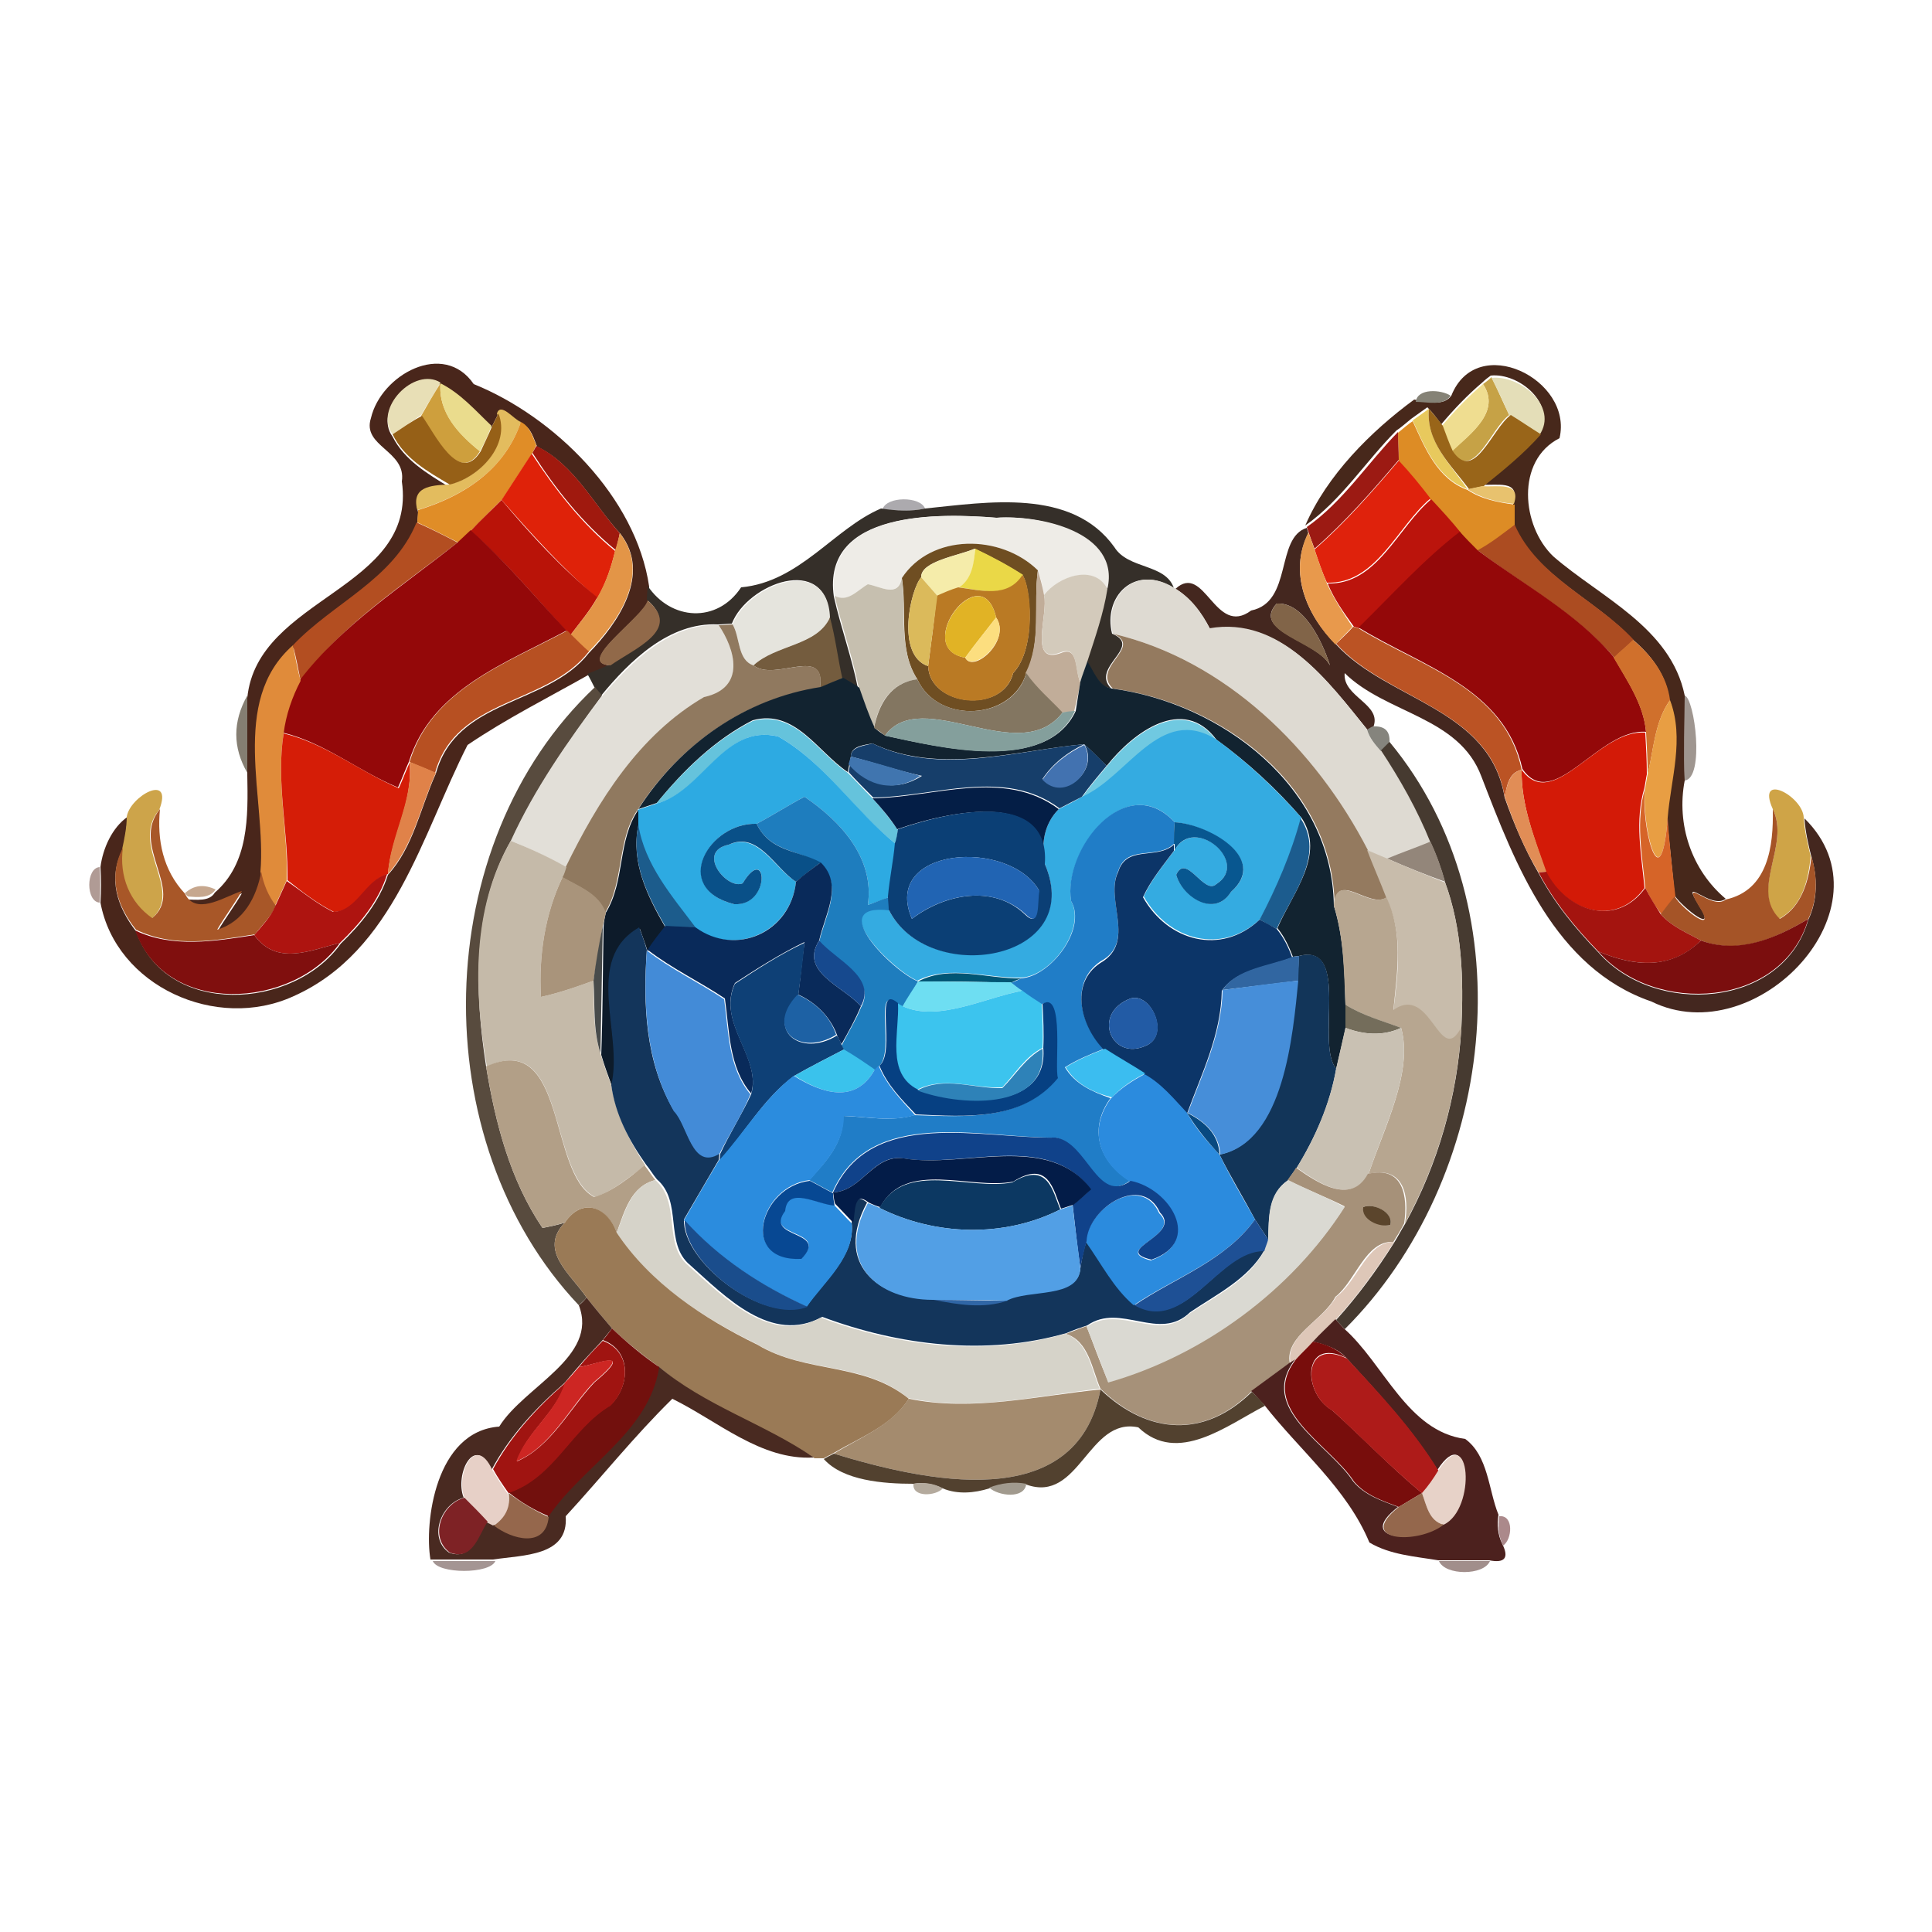 <?xml version="1.0" encoding="utf-8"?>
<!-- Generator: Adobe Illustrator 26.0.3, SVG Export Plug-In . SVG Version: 6.00 Build 0)  -->
<svg version="1.1" id="Layer_1" xmlns="http://www.w3.org/2000/svg" xmlns:xlink="http://www.w3.org/1999/xlink" x="0px" y="0px"
	 viewBox="0 0 250 250" style="enable-background:new 0 0 250 250;" xml:space="preserve">
<style type="text/css">
	.st0{fill:#49261B;}
	.st1{fill:#47281B;}
	.st2{fill:#E8DFB6;}
	.st3{fill:#C6A246;}
	.st4{fill:#E4DEB8;}
	.st5{fill:#CE9F3D;}
	.st6{fill:#EADC8D;}
	.st7{fill:#EFDD90;}
	.st8{fill:#858276;}
	.st9{fill:#E3BC5E;}
	.st10{fill:#E8C95D;}
	.st11{fill:#996519;}
	.st12{fill:#966017;}
	.st13{fill:#E08D27;}
	.st14{fill:#DD8C25;}
	.st15{fill:#9C1A13;}
	.st16{fill:#A0190E;}
	.st17{fill:#DF2209;}
	.st18{fill:#DF220C;}
	.st19{fill:#E8C26E;}
	.st20{fill:#B91308;}
	.st21{fill:#ACAAAE;}
	.st22{fill:#352F29;}
	.st23{fill:#BB140C;}
	.st24{fill:#EEECE7;}
	.st25{fill:#B34E21;}
	.st26{fill:#44271F;}
	.st27{fill:#AC4C21;}
	.st28{fill:#940809;}
	.st29{fill:#E39547;}
	.st30{fill:#E8994C;}
	.st31{fill:#6F4E22;}
	.st32{fill:#F5ECAA;}
	.st33{fill:#EAD847;}
	.st34{fill:#BA7A24;}
	.st35{fill:#C1AD99;}
	.st36{fill:#D3CABB;}
	.st37{fill:#E5E4DD;}
	.st38{fill:#C6BFAF;}
	.st39{fill:#DBBA5B;}
	.st40{fill:#DEDAD2;}
	.st41{fill:#E1B325;}
	.st42{fill:#916949;}
	.st43{fill:#816448;}
	.st44{fill:#745C3E;}
	.st45{fill:#FCDE7F;}
	.st46{fill:#E2DFD8;}
	.st47{fill:#90795F;}
	.st48{fill:#BB5324;}
	.st49{fill:#B75022;}
	.st50{fill:#947A5F;}
	.st51{fill:#D0702C;}
	.st52{fill:#E08B3A;}
	.st53{fill:#122330;}
	.st54{fill:#837661;}
	.st55{fill:#584B3E;}
	.st56{fill:#857E72;}
	.st57{fill:#9F9690;}
	.st58{fill:#E89E43;}
	.st59{fill:#849F9C;}
	.st60{fill:#65C3DC;}
	.st61{fill:#70C9E1;}
	.st62{fill:#34ABE1;}
	.st63{fill:#85847D;}
	.st64{fill:#D51D07;}
	.st65{fill:#2DAAE2;}
	.st66{fill:#D31A07;}
	.st67{fill:#163E6A;}
	.st68{fill:#463A30;}
	.st69{fill:#4272B0;}
	.st70{fill:#4075AF;}
	.st71{fill:#E08249;}
	.st72{fill:#E18D56;}
	.st73{fill:#CDA44A;}
	.st74{fill:#041E46;}
	.st75{fill:#D66428;}
	.st76{fill:#CFA447;}
	.st77{fill:#1E7DBE;}
	.st78{fill:#207DC7;}
	.st79{fill:#A85728;}
	.st80{fill:#0D1B2A;}
	.st81{fill:#0B3F75;}
	.st82{fill:#A55427;}
	.st83{fill:#1C5C8E;}
	.st84{fill:#1C5C8C;}
	.st85{fill:#095088;}
	.st86{fill:#085790;}
	.st87{fill:#C5BAA9;}
	.st88{fill:#0C3568;}
	.st89{fill:#93867A;}
	.st90{fill:#C8BCAB;}
	.st91{fill:#2164B3;}
	.st92{fill:#B09B95;}
	.st93{fill:#092A5A;}
	.st94{fill:#AE1410;}
	.st95{fill:#A4140F;}
	.st96{fill:#A9947B;}
	.st97{fill:#C6A78E;}
	.st98{fill:#B7A690;}
	.st99{fill:#7B0E0E;}
	.st100{fill:#800F0E;}
	.st101{fill:#484B4B;}
	.st102{fill:#13355B;}
	.st103{fill:#0E4076;}
	.st104{fill:#16498E;}
	.st105{fill:#438BD7;}
	.st106{fill:#123559;}
	.st107{fill:#3166A1;}
	.st108{fill:#015675;}
	.st109{fill:#6EDEF2;}
	.st110{fill:#468ED9;}
	.st111{fill:#3CC4EE;}
	.st112{fill:#1D61A4;}
	.st113{fill:#064082;}
	.st114{fill:#225BA5;}
	.st115{fill:#746D5B;}
	.st116{fill:#C9C1B3;}
	.st117{fill:#3AC2EC;}
	.st118{fill:#2E82B8;}
	.st119{fill:#3BBDF0;}
	.st120{fill:#B29F87;}
	.st121{fill:#2B8CDE;}
	.st122{fill:#2B8BDE;}
	.st123{fill:#084980;}
	.st124{fill:#10428A;}
	.st125{fill:#031C48;}
	.st126{fill:#A69179;}
	.st127{fill:#D6D3C9;}
	.st128{fill:#074893;}
	.st129{fill:#0C3862;}
	.st130{fill:#DAD9D2;}
	.st131{fill:#9A7A56;}
	.st132{fill:#529FE5;}
	.st133{fill:#5B452C;}
	.st134{fill:#1A4D8C;}
	.st135{fill:#1E5095;}
	.st136{fill:#DEC7B8;}
	.st137{fill:#492A21;}
	.st138{fill:#3066A6;}
	.st139{fill:#4C211E;}
	.st140{fill:#72100D;}
	.st141{fill:#A01411;}
	.st142{fill:#780D0C;}
	.st143{fill:#AE1B19;}
	.st144{fill:#CD2623;}
	.st145{fill:#A48B6E;}
	.st146{fill:#52412F;}
	.st147{fill:#E7D0C7;}
	.st148{fill:#E7D2C8;}
	.st149{fill:#B4AA9D;}
	.st150{fill:#A19A8E;}
	.st151{fill:#95674C;}
	.st152{fill:#94674C;}
	.st153{fill:#7E2225;}
	.st154{fill:#AB898B;}
	.st155{fill:#A49593;}
	.st156{fill:#A18E8B;}
</style>
<g id="_x23_49261bff">
	<path class="st0" d="M48,54.1c1.3-5.6,9.4-10.1,13.3-4.4c10.4,4.2,21,14.6,22.7,26.2c0,0.5-0.1,1.4-0.1,1.8
		c-0.6,2.2-9.7,8.2-4.8,8.4c-1,0.4-1.9,0.8-2.9,1.2c-5.3,3-10.7,5.7-15.7,9.1c-5.9,11.6-9.5,26.7-22.5,32.5c-10,4.6-23-1.3-25-12.1
		c0.1-1.5,0.1-3.1,0-4.6c0.3-2.4,1.5-5.1,3.5-6.5c-0.1,1.4-0.3,2.8-0.6,4.2c-2,3.8-0.7,7.5,1.7,10.6c3.9,11.2,20.4,10.2,26.5,1.6
		c2.6-2.5,5-5.4,6.1-8.9c3.3-3.6,4.2-8.7,6.2-13.1c2.7-9.8,14.4-8.7,19.8-15.6c3.8-3.9,8.1-10.2,4.1-15.4c-3.5-3.8-6-9-10.8-11.3
		c-0.5-1.2-0.8-2.5-2-3c-0.8-0.3-2.6-2.5-3.1-1.1c-0.2,0.4-0.6,1.2-0.8,1.6c-2-2-4-4.2-6.6-5.5c-3.4-2.1-8.7,3.3-6.2,6.7
		c1.5,3,4.5,4.8,7.3,6.5c-2.3,0.2-4.8,0.3-4,3.3c0,0.4-0.1,1.2-0.1,1.6c-3,7.3-10.8,10.4-16,15.9c-8.3,7.3-3.4,19.9-4.2,29.3
		c-0.5,3.3-2.3,6.5-5.7,7.5c1-1.7,2.2-3.3,3.2-5c-2,0.6-5.5,3-7.1,0.8c1.2,0,2.9,0.3,3.6-0.9c4.4-3.8,4.3-9.8,4.2-15.2
		c0-3.3,0-6.7,0-10c1.3-13.1,22-14,20-28C52.6,58.3,46.8,57.8,48,54.1z"/>
</g>
<g id="_x23_47281bff">
	<path class="st1" d="M187.8,51.2c3.3-8.3,15.8-2.1,14,5.5c-5.7,2.9-4.9,11.4-0.8,15.3c6.1,5.3,15.2,9.2,17,18c0,3.7-0.1,7.4,0,11
		c-1.1,5.7,0.9,11.6,5.3,15.3c-1.9,1.5-6-3.3-3.5,0.8c2.6,4-2,0.4-3.1-1.2c-0.3-3.4-0.7-6.8-1-10.2c0.4-5.1,2.2-10.3,0.3-15.2
		c-0.4-3.2-2.4-5.8-4.8-7.8c-4.8-5.2-12.4-8.1-15.4-14.9c0-0.7,0-2.1,0-2.8c1-3-2.3-2.1-4.1-2.3c2.6-2.1,5.2-4.2,7.4-6.7
		c2.4-3.6-2.5-7.8-6.2-7.4c-0.3,0.2-0.8,0.6-1.1,0.9c-1.9,1.6-3.7,3.5-5.3,5.4c-0.6-0.8-1.1-1.5-1.8-2.2c-0.7,0.5-1.4,1-2.1,1.5
		c-0.5,0.4-1.4,1.2-1.9,1.5c-4,4-7.1,9-11.8,12.3c2.8-6.5,8.5-12.2,14.1-16.3C184.7,52,186.8,52.6,187.8,51.2z"/>
</g>
<g id="_x23_e8dfb6ff">
	<path class="st2" d="M50.8,56.2c-2.5-3.3,2.8-8.8,6.2-6.7c-0.8,1.4-1.7,2.8-2.5,4.2C53.2,54.6,52,55.4,50.8,56.2z"/>
</g>
<g id="_x23_c6a246ff">
	<path class="st3" d="M191.9,49.7c0.3-0.2,0.8-0.6,1.1-0.9c0.8,1.6,1.5,3.3,2.3,4.9c-2.4,1.7-4.6,8.8-7.5,4.7
		C190.2,56.2,194.3,53.3,191.9,49.7z"/>
</g>
<g id="_x23_e4deb8ff">
	<path class="st4" d="M193,48.9c3.7-0.4,8.7,3.7,6.2,7.4c-1.3-0.8-2.6-1.7-3.9-2.5C194.6,52.1,193.8,50.5,193,48.9z"/>
</g>
<g id="_x23_ce9f3dff">
	<path class="st5" d="M54.5,53.8c0.8-1.4,1.6-2.8,2.5-4.2c-0.3,3.8,2.4,6.6,5.1,8.8C59.3,62.9,56.1,56,54.5,53.8z"/>
</g>
<g id="_x23_eadc8dff">
	<path class="st6" d="M57,49.6c2.6,1.3,4.5,3.5,6.6,5.5c-0.4,1.1-0.9,2.2-1.5,3.3C59.3,56.2,56.7,53.4,57,49.6z"/>
</g>
<g id="_x23_efdd90ff">
	<path class="st7" d="M186.6,55.1c1.6-1.9,3.4-3.8,5.3-5.4c2.4,3.6-1.7,6.5-4,8.7C187.4,57.3,187,56.2,186.6,55.1z"/>
</g>
<g id="_x23_858276ff">
	<path class="st8" d="M183.2,52c0.2-1.8,3.3-1.6,4.5-0.8C186.8,52.6,184.7,52,183.2,52z"/>
</g>
<g id="_x23_e3bc5eff">
	<path class="st9" d="M64.3,53.5c0.5-1.5,2.2,0.8,3.1,1.1C65.3,60.8,60,64.2,54,66c-0.8-3,1.7-3.2,4-3.3
		C61.9,61.9,66,57.7,64.3,53.5z"/>
</g>
<g id="_x23_e8c95dff">
	<path class="st10" d="M182.8,54.4c0.7-0.5,1.4-1,2.1-1.5c-0.4,4.2,2.8,7.2,5,10.4C186,61.9,184.4,57.9,182.8,54.4z"/>
</g>
<g id="_x23_996519ff">
	<path class="st11" d="M184.9,52.9c0.6,0.7,1.2,1.4,1.8,2.2c0.4,1.1,0.8,2.2,1.3,3.3c2.8,4.1,5.1-3,7.5-4.7c1.3,0.8,2.6,1.7,3.9,2.5
		c-2.2,2.5-4.8,4.6-7.4,6.7c-0.5,0.1-1.5,0.3-1.9,0.4C187.7,60.1,184.5,57.2,184.9,52.9z"/>
</g>
<g id="_x23_966017ff">
	<path class="st12" d="M50.8,56.2c1.2-0.8,2.5-1.7,3.8-2.4c1.6,2.2,4.8,9.1,7.6,4.6c0.5-1.1,1-2.1,1.5-3.3c0.2-0.4,0.6-1.2,0.8-1.6
		c1.6,4.1-2.5,8.3-6.3,9.2C55.3,61,52.3,59.3,50.8,56.2z"/>
</g>
<g id="_x23_e08d27ff">
	<path class="st13" d="M67.4,54.6c1.2,0.6,1.5,1.9,2,3l-0.5,1c-1.3,2-2.6,4-3.9,6c-1.4,1.3-2.7,2.7-4,4c-0.4,0.4-1.3,1.2-1.7,1.6
		c-1.8-0.9-3.5-1.8-5.3-2.6c0-0.4,0.1-1.2,0.1-1.6C60,64.2,65.3,60.8,67.4,54.6z"/>
</g>
<g id="_x23_dd8c25ff">
	<path class="st14" d="M180.9,56c0.5-0.4,1.4-1.2,1.9-1.5c1.6,3.5,3.2,7.5,7.1,8.9c1.8,1.2,3.9,1.6,6.1,1.9c0,0.7,0,2.1,0,2.8
		c-1.5,1.2-3.1,2.4-4.8,3.3c-0.8-0.8-1.5-1.6-2.3-2.4c-1.2-1.5-2.5-2.9-3.8-4.3c-1.3-1.7-2.6-3.4-4.1-4.9
		C181,58.4,180.9,57.2,180.9,56z"/>
</g>
<g id="_x23_9c1a13ff">
	<path class="st15" d="M169.1,68.2c4.7-3.3,7.8-8.2,11.8-12.3c0,1.2,0.1,2.4,0.1,3.6c-3.4,4-6.9,8-10.9,11.5
		c-0.2-0.5-0.6-1.6-0.8-2.2L169.1,68.2z"/>
</g>
<g id="_x23_a0190eff">
	<path class="st16" d="M69.4,57.7c4.8,2.3,7.4,7.5,10.8,11.3c-0.1,0.6-0.4,1.7-0.5,2.2c-4.3-3.5-7.8-7.9-10.8-12.6L69.4,57.7z"/>
</g>
<g id="_x23_df2209ff">
	<path class="st17" d="M64.9,64.7c1.3-2,2.6-4,3.9-6c3,4.6,6.5,9.1,10.8,12.6c-0.5,2.1-1.2,4.2-2.3,6.1
		C72.7,73.5,68.8,69.1,64.9,64.7z"/>
</g>
<g id="_x23_df220cff">
	<path class="st18" d="M170.1,71.1c4-3.5,7.5-7.5,10.9-11.5c1.5,1.6,2.8,3.2,4.1,4.9c-4.3,3.6-7,11.1-13.4,10.9
		C171.1,74.1,170.6,72.6,170.1,71.1z"/>
</g>
<g id="_x23_e8c26eff">
	<path class="st19" d="M189.9,63.3c0.5-0.1,1.5-0.3,1.9-0.4c1.8,0.2,5.1-0.7,4.1,2.3C193.8,65,191.7,64.5,189.9,63.3z"/>
</g>
<g id="_x23_b91308ff">
	<path class="st20" d="M60.9,68.7c1.3-1.4,2.7-2.7,4-4c3.8,4.5,7.8,8.9,12.4,12.6c-1,1.8-2.3,3.3-3.5,4.9l-0.5-0.5
		C69.3,77.3,65.4,72.6,60.9,68.7z"/>
</g>
<g id="_x23_acaaaeff">
	<path class="st21" d="M114.2,65.9c0.5-1.7,4.9-1.7,5.5-0.1C117.9,66.2,116,66.1,114.2,65.9z"/>
</g>
<g id="_x23_352f29ff">
	<path class="st22" d="M119.7,65.8c8-0.8,19-2.7,24.5,5c1.8,2.9,6.6,2.1,7.7,5.3c-5.1-3.2-9.2,1.1-8,5.9c4.1,1.7-2.9,4.3-0.1,7.1
		c-1.8-0.3-2.3-2.2-3.2-3.5c1-3.1,2.1-6.2,2.6-9.4c1.7-7.3-8.9-9.6-14.3-9.2c-7.3-0.6-22.6-1-21,10.2c0.9,4,2.3,7.8,3.1,11.8
		c-0.5-0.3-1.6-0.9-2.1-1.3c-0.6-2.6-0.9-5.3-1.6-7.9c-0.3-8.2-10.6-4.3-12.6,0.9c-0.4,0-1.4,0.1-1.8,0.1
		c-6.3-0.3-11.4,4.7-15.1,9.2c-0.2-0.3-0.7-0.8-0.9-1.1c-0.2-0.4-0.6-1.2-0.9-1.7c1-0.4,2-0.8,2.9-1.2c3.1-2.2,9.3-4.6,4.8-8.4
		c0-0.5,0.1-1.4,0.1-1.8c3,4.5,9,4.9,12.1,0.2c7.6-0.7,12-7.6,18.1-10.2C116,66.1,117.9,66.2,119.7,65.8z"/>
</g>
<g id="_x23_bb140cff">
	<path class="st23" d="M171.8,75.5c6.4,0.2,9.1-7.3,13.4-10.9c1.3,1.4,2.6,2.8,3.8,4.3c-4.8,3.7-8.8,8.2-13.1,12.4l-0.7-0.2
		C173.9,79.3,172.6,77.5,171.8,75.5z"/>
</g>
<g id="_x23_eeece7ff">
	<path class="st24" d="M108,77.2C106.4,66,121.7,66.4,129,67c5.5-0.4,16,1.8,14.3,9.2c-1.8-3.3-6.4-1.5-8.2,0.8
		c-0.2-1.1-0.4-2.2-0.8-3.2c-4.8-4.7-13.8-4.8-17.6,1c-0.6,2.6-2.7,1.1-4.4,0.8C110.9,76.4,109.7,78,108,77.2z"/>
</g>
<g id="_x23_b34e21ff">
	<path class="st25" d="M37.9,83.5c5.2-5.5,13-8.5,16-15.9c1.8,0.8,3.6,1.7,5.3,2.6c-7.1,5.6-14.9,10.5-20.3,17.9
		C38.6,86.6,38.3,85,37.9,83.5z"/>
</g>
<g id="_x23_44271fff">
	<path class="st26" d="M161.9,79c5.4-1.1,3.1-9.4,7.2-10.7l0.2,0.7c-2.6,5.1-0.2,10.7,3.6,14.4c6.7,7.3,19.9,8.2,21.8,19.8
		c1.2,3.4,2.6,6.7,4.4,9.8c2,3.8,4.7,7.1,7.7,10.2c7.3,8.4,23.9,7.3,27.2-4.2c1.2-2.5,1.2-5.5,0.4-8.1c-0.4-1.6-0.8-3.3-0.9-5
		c11.7,11.5-6.2,30.4-19.8,23.7c-12.5-4.3-17.6-17.7-22-29.1c-2.9-7.8-12.3-8.1-17.7-13.4c-0.3,3.1,4.9,4,3.7,7l-0.7,0.4
		c-5.1-6.3-11.1-14.6-20.4-13.1c-1.1-2.1-2.5-4-4.5-5.2C155.9,72.7,157.2,82.5,161.9,79 M165.2,78.1c-3.3,3.6,5.2,4.8,6.9,8
		C171.1,83,168.7,77.9,165.2,78.1z"/>
</g>
<g id="_x23_ac4c21ff">
	<path class="st27" d="M191.2,71.2c1.7-0.9,3.2-2.1,4.8-3.3c3,6.8,10.6,9.7,15.4,14.9c-0.8,0.8-1.7,1.5-2.5,2.3
		C203.9,79.3,197.1,75.7,191.2,71.2z"/>
</g>
<g id="_x23_940809ff">
	<path class="st28" d="M59.2,70.2c0.4-0.4,1.3-1.2,1.7-1.6c4.5,4,8.3,8.6,12.4,13c-7.8,4.2-17.5,7.6-20.4,17
		c-0.5,1.1-0.9,2.2-1.4,3.3c-5.1-2.1-9.5-5.8-14.9-7.1c0.3-2.4,1.2-4.6,2.2-6.8C44.4,80.7,52.2,75.8,59.2,70.2z"/>
	<path class="st28" d="M175.8,81.2c4.3-4.2,8.3-8.7,13.1-12.4c0.7,0.8,1.5,1.6,2.3,2.4c6,4.5,12.8,8.1,17.6,13.8
		c1.7,3,3.9,6.1,4.2,9.7c-6.1-0.5-12,10.6-16,4.8C194.7,89,183.9,86.2,175.8,81.2z"/>
</g>
<g id="_x23_e39547ff">
	<path class="st29" d="M80.2,69c4.1,5.2-0.2,11.5-4.1,15.4c-0.8-0.7-1.6-1.5-2.3-2.2c1.2-1.6,2.6-3.2,3.5-4.9
		c1.1-1.9,1.8-3.9,2.3-6.1C79.8,70.6,80.1,69.5,80.2,69z"/>
</g>
<g id="_x23_e8994cff">
	<path class="st30" d="M169.3,68.9c0.2,0.5,0.6,1.6,0.8,2.2c0.5,1.5,1,2.9,1.6,4.4c0.9,2,2.1,3.8,3.3,5.6c-0.7,0.8-1.5,1.5-2.2,2.3
		C169.1,79.6,166.7,74.1,169.3,68.9z"/>
</g>
<g id="_x23_6f4e22ff">
	<path class="st31" d="M116.7,74.8c3.8-5.8,12.8-5.7,17.6-1c-0.6,4.4,0.5,9.2-1.5,13.3c-1.8,6.1-11.4,6.7-14.1,0.8
		C116.2,84.1,117.4,79.1,116.7,74.8 M119.2,74.7c-1.4,1.6-3.3,10.1,0.9,11.5c0.2,5.2,9.7,6.2,11,0.9c3.1-3.3,2.2-11.4,1.2-12.7
		c-2-1.3-4.1-2.4-6.2-3.4C124.1,71.9,119.1,72.6,119.2,74.7z"/>
</g>
<g id="_x23_f5ecaaff">
	<path class="st32" d="M119.2,74.7c0-2.1,4.9-2.8,7-3.7c-0.2,1.9-0.3,3.9-2.1,5c-0.9,0.4-1.9,0.8-2.8,1.1
		C120.6,76.3,119.9,75.5,119.2,74.7z"/>
</g>
<g id="_x23_ead847ff">
	<path class="st33" d="M126.2,71c2.1,1,4.2,2.1,6.2,3.4c-1.9,3.1-5.3,2-8.3,1.6C125.8,74.9,126,72.9,126.2,71z"/>
</g>
<g id="_x23_ba7a24ff">
	<path class="st34" d="M132.3,74.4c1.1,1.3,1.9,9.4-1.2,12.7c-1.4,5.4-10.8,4.3-11-0.9c0.4-3,0.8-6,1.1-9.1c0.9-0.4,1.8-0.8,2.8-1.1
		C127,76.4,130.4,77.4,132.3,74.4 M124.9,85.1c1,2.1,6-2.2,4-5.2C127,71.8,117.9,83.9,124.9,85.1z"/>
</g>
<g id="_x23_c1ad99ff">
	<path class="st35" d="M134.3,73.8c0.3,1,0.6,2.1,0.8,3.2c0.6,2.5-2.1,9.1,2.2,7.5c2.3-1,1.8,2.4,2.5,3.8c-0.2,1.2-0.5,2.5-0.8,3.7
		c-0.4,0.1-1.2,0.2-1.6,0.2c-1.6-1.6-3.4-3.2-4.7-5.1C134.8,83,133.7,78.2,134.3,73.8z"/>
</g>
<g id="_x23_d3cabbff">
	<path class="st36" d="M135.1,77c1.8-2.4,6.5-4.1,8.2-0.8c-0.5,3.2-1.6,6.3-2.6,9.4c-0.2,0.7-0.7,2-0.9,2.6
		c-0.8-1.3-0.2-4.7-2.5-3.8C133,86.1,135.7,79.5,135.1,77z"/>
</g>
<g id="_x23_e5e4ddff">
	<path class="st37" d="M94.8,80.8c2-5.2,12.3-9.1,12.6-0.9c-1.8,3.7-7,3.5-9.9,6.2C95.4,85.4,95.8,82.5,94.8,80.8z"/>
</g>
<g id="_x23_c6bfafff">
	<path class="st38" d="M112.3,75.6c1.7,0.3,3.9,1.8,4.4-0.8c0.6,4.3-0.5,9.2,2,13.1c-3.4,0.4-5,3.1-5.6,6.2c-0.8-1.7-1.4-3.4-2-5.2
		c-0.8-4-2.2-7.9-3.1-11.8C109.7,78,110.9,76.4,112.3,75.6z"/>
</g>
<g id="_x23_dbba5bff">
	<path class="st39" d="M120.1,86.2c-4.2-1.4-2.3-9.9-0.9-11.5c0.7,0.8,1.4,1.6,2.1,2.4C120.9,80.2,120.5,83.2,120.1,86.2z"/>
</g>
<g id="_x23_dedad2ff">
	<path class="st40" d="M144,82c-1.2-4.8,2.9-9.1,8-5.9c2,1.2,3.5,3.1,4.5,5.2c9.2-1.6,15.3,6.8,20.4,13.1c0.3,1.1,1,2,1.9,2.8
		c2.5,3.7,4.6,7.7,6.4,11.8c-1.9,0.7-3.8,1.4-5.6,2.2c-0.9-0.3-1.7-0.7-2.6-1.1C170.3,97,158.6,85.4,144,82z"/>
</g>
<g id="_x23_e1b325ff">
	<path class="st41" d="M124.9,85.1c-7-1.1,2.1-13.3,4-5.2C127.6,81.6,126.2,83.3,124.9,85.1z"/>
</g>
<g id="_x23_916949ff">
	<path class="st42" d="M79,86.1c-4.8-0.2,4.2-6.2,4.8-8.4C88.3,81.5,82.1,83.9,79,86.1z"/>
</g>
<g id="_x23_816448ff">
	<path class="st43" d="M165.2,78.1c3.5-0.2,5.9,4.9,6.9,8C170.4,83,161.9,81.8,165.2,78.1z"/>
</g>
<g id="_x23_745c3eff">
	<path class="st44" d="M107.4,79.9c0.7,2.6,1,5.2,1.6,7.9c-1,0.4-1.9,0.8-2.9,1.2c0.8-5.6-5.8-0.7-8.6-2.9
		C100.4,83.4,105.7,83.6,107.4,79.9z"/>
</g>
<g id="_x23_fcde7fff">
	<path class="st45" d="M124.9,85.1c1.3-1.8,2.7-3.5,4-5.2C130.9,82.8,125.9,87.1,124.9,85.1z"/>
</g>
<g id="_x23_e2dfd8ff">
	<path class="st46" d="M77.9,90.1c3.8-4.5,8.9-9.5,15.1-9.2c2.1,3.1,3.6,8.1-1.8,9.3c-8.4,4.9-13.7,13.4-17.9,22
		c-2.3-1.2-4.7-2.4-7.2-3.4C69.2,102.1,73.4,96,77.9,90.1z"/>
</g>
<g id="_x23_90795fff">
	<path class="st47" d="M93,80.9c0.5,0,1.4-0.1,1.8-0.1c1,1.7,0.6,4.6,2.7,5.3c2.8,2.2,9.5-2.7,8.6,2.9c-9.8,1.5-18.2,7.4-23.6,15.8
		c-2.7,3.9-1.7,9.2-4.2,13.3c-0.9-2.4-3.5-3.4-5.6-4.6c0.1-0.3,0.4-1,0.5-1.3c4.2-8.6,9.5-17.1,17.9-22C96.6,89,95.1,84,93,80.9z"/>
</g>
<g id="_x23_bb5324ff">
	<path class="st48" d="M175.1,81.1l0.7,0.2c8.1,5,18.9,7.7,21.1,18.3c-1.7,0.4-1.9,2.1-2.2,3.5c-1.9-11.5-15.1-12.4-21.8-19.8
		C173.6,82.6,174.4,81.9,175.1,81.1z"/>
</g>
<g id="_x23_b75022ff">
	<path class="st49" d="M53,98.6c2.8-9.4,12.6-12.8,20.4-17l0.5,0.5c0.8,0.8,1.5,1.5,2.3,2.2C70.8,91.3,59,90.2,56.3,100
		C55.2,99.5,54.1,99.1,53,98.6z"/>
</g>
<g id="_x23_947a5fff">
	<path class="st50" d="M144,82c14.6,3.4,26.3,15,33,28c0.8,2,1.7,4.1,2.5,6.1c-2.3,1.6-6.6-3.6-6.8,1.1
		c-0.2-15.5-14.5-26.2-28.7-28.1C141.1,86.3,148.1,83.7,144,82z"/>
</g>
<g id="_x23_d0702cff">
	<path class="st51" d="M211.3,82.8c2.4,2,4.4,4.6,4.8,7.8c-2,2.8-2.1,6.4-2.9,9.6c0-1.8-0.1-3.6-0.2-5.4c-0.3-3.6-2.4-6.6-4.2-9.7
		C209.6,84.3,210.5,83.6,211.3,82.8z"/>
</g>
<g id="_x23_e08b3aff">
	<path class="st52" d="M33.7,112.8c0.8-9.4-4.1-22,4.2-29.3c0.3,1.5,0.6,3.1,1,4.6c-1.1,2.1-1.9,4.4-2.2,6.8c-1,6.3,0.6,12.7,0.4,19
		c-0.5,1.1-1,2.2-1.5,3.3C34.6,115.9,34,114.4,33.7,112.8z"/>
</g>
<g id="_x23_122330ff">
	<path class="st53" d="M139.8,88.2c0.2-0.7,0.7-2,0.9-2.6c0.9,1.3,1.4,3.2,3.2,3.5c14.2,1.9,28.5,12.7,28.7,28.1
		c1.3,4.2,1.4,8.6,1.5,12.9c0,0.8,0,2.2,0,3c-0.4,1.8-0.8,3.5-1.2,5.2c-2.7-3.1,1.9-16.3-4.8-14.6l-0.8,0.1c-0.5-1.3-1.1-2.6-2-3.7
		c1.9-4.5,6.3-9.5,3.1-14.3c-3.3-3.8-7-7.2-11-10.1c-4.3-5.8-10.8-0.9-14.2,3.4c-0.9-0.9-1.9-1.9-2.9-2.8c-8.8,0.8-18.8,4-27.4-0.1
		c-1,0.2-2.8,0.3-2.8,1.7l-0.2,1l-0.2,1c-3.9-2.6-6.8-8.2-12.3-6.7c-4.9,2.5-9,6.5-12.4,10.7c-0.6,0.2-1.8,0.6-2.4,0.8
		c5.4-8.4,13.8-14.3,23.6-15.8c0.9-0.4,1.9-0.8,2.9-1.2c0.5,0.3,1.6,0.9,2.1,1.3c0.6,1.7,1.2,3.5,2,5.2c0.3,0.3,1,0.8,1.4,1
		c7,1.5,20.8,4.9,24.6-3.2C139.4,90.7,139.6,89.5,139.8,88.2z"/>
</g>
<g id="_x23_837661ff">
	<path class="st54" d="M118.7,87.9c2.7,5.9,12.4,5.3,14.1-0.8c1.3,1.9,3.1,3.4,4.7,5.1c-5.6,7.3-18.2-3.6-23,3c-0.3-0.3-1-0.8-1.4-1
		C113.7,91.1,115.3,88.3,118.7,87.9z"/>
</g>
<g id="_x23_584b3eff">
	<path class="st55" d="M74.9,168.9c-20.1-21.2-19.5-59.7,2.1-80c0.2,0.3,0.7,0.8,0.9,1.1c-4.4,5.9-8.7,12-11.8,18.8
		c-5,8.8-4.7,19.5-3.2,29.2c1.2,7.3,3.1,14.7,7.3,20.9c1-0.2,2-0.4,2.9-0.7c-3.5,3.6,0.8,6.7,2.8,9.7
		C75.7,168.2,75.1,168.7,74.9,168.9z"/>
</g>
<g id="_x23_857e72ff">
	<path class="st56" d="M32,100c-1.9-3.3-1.9-6.6,0-10C32,93.3,32,96.7,32,100z"/>
</g>
<g id="_x23_9f9690ff">
	<path class="st57" d="M218,90c1.3,0.4,2.6,10.7,0,11C217.9,97.3,218,93.7,218,90z"/>
</g>
<g id="_x23_e89e43ff">
	<path class="st58" d="M213.2,100.2c0.8-3.3,0.9-6.8,2.9-9.6c1.9,5,0.1,10.2-0.3,15.2c-0.9,11.5-3.5,0.6-2.9-3.9
		C213,101.4,213.1,100.6,213.2,100.2z"/>
</g>
<g id="_x23_849f9cff">
	<path class="st59" d="M137.5,92.2c0.4-0.1,1.2-0.2,1.6-0.2c-3.8,8.2-17.6,4.7-24.6,3.2C119.3,88.6,131.9,99.5,137.5,92.2z"/>
</g>
<g id="_x23_65c3dcff">
	<path class="st60" d="M97.4,93.3c5.5-1.5,8.4,4.1,12.3,6.7c1.1,1.1,2.1,2.2,3.2,3.3c1.2,1.3,2.3,2.7,3.3,4.1
		c-0.1,0.5-0.2,1.4-0.3,1.8c-5.4-4.3-9.2-10.5-15.2-13.9c-7.1-1.7-9.6,7.2-15.8,8.7C88.4,99.8,92.4,95.8,97.4,93.3z"/>
</g>
<g id="_x23_70c9e1ff">
	<path class="st61" d="M143.2,99.2c3.4-4.3,9.9-9.2,14.2-3.4c-7.3-4.6-11.4,4.9-17.4,7.4C141,101.8,142.1,100.5,143.2,99.2z"/>
</g>
<g id="_x23_34abe1ff">
	<path class="st62" d="M140,103.1c5.9-2.5,10.1-12,17.4-7.4c4,2.9,7.7,6.4,11,10.1c-1.2,4.6-3.1,8.9-5.3,13.1
		c-5,4.7-11.9,2.8-15.1-2.9c1-2.2,2.6-4.1,4-6c2.6-4.6,9.8,1.6,5.4,4.4c-1.6,1.5-3.9-4.1-5.2-1.2c0.8,2.8,5,5.6,7.1,2.2
		c5-4.3-3.1-8.7-7.3-9c-6.2-6.8-14.4,3.5-13.4,10.2c2,3.6-2.7,9.8-6.5,9.9c-4.4,0.1-9.3-1.7-13.4,0.4c-3.3-1.4-12.2-10.3-3.7-9.2
		c5,10,25.5,6.6,20.2-5.9c-0.5-2.6-0.1-5.2,1.8-7.1C138,104.2,139,103.7,140,103.1z"/>
</g>
<g id="_x23_85847dff">
	<path class="st63" d="M176.9,94.4l0.7-0.4c1.6-0.1,2.3,0.6,2.2,2.1c-0.3,0.3-0.8,0.8-1.1,1.1C177.9,96.3,177.2,95.5,176.9,94.4z"/>
</g>
<g id="_x23_d51d07ff">
	<path class="st64" d="M36.7,94.9c5.4,1.3,9.8,4.9,14.9,7.1c0.5-1.1,0.9-2.2,1.4-3.3c0.5,5.1-2.4,9.5-2.8,14.4
		c-2.9,0.8-3.9,4.9-7,4.9c-2.2-1.1-4.1-2.6-6-4.1C37.3,107.5,35.7,101.2,36.7,94.9z"/>
</g>
<g id="_x23_2daae2ff">
	<path class="st65" d="M84.9,104c6.1-1.6,8.7-10.4,15.8-8.7c6,3.4,9.9,9.6,15.2,13.9c-0.3,2.3-0.7,4.6-0.9,6.9
		c-0.9,0.4-1.8,0.7-2.7,1c0.9-6.1-3.6-10.9-8.2-14c-2.1,1.1-4.1,2.4-6.2,3.5c-6.1-0.2-11.1,8.3-2.9,10.4c4.8,0.2,4.3-8,1.1-2.7
		c-2,0.9-6.1-4.1-1.8-5c3.8-1.7,6,3.2,8.7,4.8c-0.7,6.5-7.8,9.7-13.1,6c-3.1-4-6.7-8.2-7.4-13.3c0-0.5,0-1.5,0-2
		C83.1,104.6,84.3,104.2,84.9,104z"/>
</g>
<g id="_x23_d31a07ff">
	<path class="st66" d="M196.9,99.6c4.1,5.7,9.9-5.3,16-4.8c0.1,1.8,0.2,3.6,0.2,5.4c-0.1,0.4-0.2,1.2-0.3,1.7c-1.3,4.3-0.4,8.7,0,13
		c-3.8,5.2-10.2,3-12.8-2.1C198.6,108.5,196.8,104.2,196.9,99.6z"/>
</g>
<g id="_x23_163e6aff">
	<path class="st67" d="M110.1,97.9c0-1.3,1.8-1.4,2.8-1.7c8.6,4.2,18.6,0.9,27.4,0.1c-2.1,1-4.1,2.5-5.4,4.5
		c2.9,2.9,7.4-1.2,5.4-4.5c1,0.9,2,1.8,2.9,2.8c-1.1,1.3-2.2,2.6-3.2,4c-1,0.5-1.9,1-2.9,1.5c-7.1-5.3-16.1-1.5-24.1-1.4
		c-1.1-1.1-2.2-2.2-3.2-3.3l0.2-1c2.5,2.9,6,3.6,9.3,1.5C116.1,99.7,113.2,98.7,110.1,97.9z"/>
</g>
<g id="_x23_463a30ff">
	<path class="st68" d="M178.7,97.1c0.3-0.3,0.8-0.8,1.1-1.1c18.1,21.8,13.6,56.7-5.8,76c-0.3-0.3-0.8-0.9-1.1-1.2
		c2.8-3.1,5.3-6.5,7.5-10c0.5-0.8,0.9-1.6,1.4-2.4c4.3-7.8,6.8-16.6,7.3-25.4c0.3-6.3,0.1-12.8-2.1-18.8c-0.5-1.8-1.1-3.5-1.9-5.2
		C183.4,104.8,181.2,100.9,178.7,97.1z"/>
</g>
<g id="_x23_4272b0ff">
	<path class="st69" d="M134.9,100.9c1.3-2,3.3-3.5,5.4-4.5C142.2,99.7,137.7,103.9,134.9,100.9z"/>
</g>
<g id="_x23_4075afff">
	<path class="st70" d="M110.1,97.9c3,0.7,6,1.7,9,2.5c-3.3,2.2-6.8,1.4-9.3-1.5L110.1,97.9z"/>
</g>
<g id="_x23_e08249ff">
	<path class="st71" d="M53,98.6c1.1,0.4,2.3,0.9,3.4,1.4c-2,4.4-2.9,9.4-6.2,13.1C50.5,108.1,53.5,103.7,53,98.6z"/>
</g>
<g id="_x23_e18d56ff">
	<path class="st72" d="M194.7,103.1c0.3-1.5,0.6-3.1,2.2-3.5c-0.1,4.6,1.7,8.9,3.2,13.2l-1,0.1C197.2,109.8,195.9,106.5,194.7,103.1
		z"/>
</g>
<g id="_x23_cda44aff">
	<path class="st73" d="M16.4,105.7c0.4-2.7,6.1-5.8,4.2-0.9c-3.9,4.6,3.3,10.4-1,14.1c-2.9-2.1-4.3-5.4-3.8-9
		C16.1,108.5,16.4,107.1,16.4,105.7z"/>
</g>
<g id="_x23_041e46ff">
	<path class="st74" d="M112.9,103.3c8-0.1,17-3.9,24.1,1.4c-1.9,1.9-2.3,4.5-1.8,7.1c-0.2,1.2-0.5,2.4-0.8,3.5
		c4.2-13.7-10.8-10.6-18.3-8C115.2,105.9,114.1,104.6,112.9,103.3z"/>
</g>
<g id="_x23_d66428ff">
	<path class="st75" d="M212.9,114.9c-0.4-4.3-1.3-8.7,0-13c-0.7,4.5,2,15.5,2.9,3.9c0.2,3.4,0.6,6.8,1,10.2
		c-0.6,0.8-1.2,1.6-1.8,2.3C214.1,117.2,213.5,116.1,212.9,114.9z"/>
</g>
<g id="_x23_cfa447ff">
	<path class="st76" d="M229.4,104.7c-2.2-4.9,3.9-1.7,4,1.1c0.1,1.7,0.5,3.3,0.9,5c-0.3,3.1-1.1,6.5-4.1,8.1
		C226.4,115.1,231.7,109.4,229.4,104.7z"/>
</g>
<g id="_x23_1e7dbeff">
	<path class="st77" d="M97.9,106.6c2.1-1.1,4.1-2.4,6.2-3.5c4.6,3.1,9.1,7.9,8.2,14c0.9-0.3,1.8-0.7,2.7-1c0,0.4,0.1,1.3,0.1,1.7
		c-8.5-1,0.4,7.9,3.7,9.2c-0.6,1.1-1.3,2.2-2,3.3l-0.7-0.4c-3.2-2.7-0.2,6.3-2.4,8.1l-0.5,0.5c-1.3-0.9-2.7-1.8-4-2.6l-0.3-0.6
		c0.8-1.6,1.8-3.2,2.5-4.9c2.1-3.7-3.3-6-5.4-8.5c0.7-3.3,3.2-7.2,0.2-10.1C103.3,109.9,99.7,110.3,97.9,106.6z"/>
</g>
<g id="_x23_207dc7ff">
	<path class="st78" d="M138.6,116.6c-1.1-6.7,7.1-17,13.4-10.2c-0.1,1-0.1,1.9-0.1,2.8c-2.2,2.1-6.1,0-7.2,3.5
		c-1.8,3.7,2.4,9.2-2.3,11.7c-4.1,2.8-2.5,8.4,0.5,11.3c-1.8,0.7-3.5,1.4-5.1,2.4c1.3,2.2,3.6,3.2,5.9,4c-2.9,4-1.5,8.2,2.5,10.7
		c-4.3,3.2-5.6-4.9-9.7-5.6c-9.5,0.1-23.9-4.1-28.8,7.1c-1-0.5-2-1.1-3-1.6c2.1-2.3,4.5-4.8,4.4-8.3c3.1,0.1,6.2,0.8,9.2-0.1
		c6.6,0.2,13.8,0.8,18.4-4.7c-0.5-1.4,0.9-11.4-2-9.6c-0.8-0.6-1.7-1.2-2.5-1.7c-0.4-0.3-1.1-0.9-1.5-1.1c0.4-0.1,1.1-0.4,1.4-0.6
		C135.9,126.4,140.7,120.2,138.6,116.6z"/>
</g>
<g id="_x23_a85728ff">
	<path class="st79" d="M19.7,118.8c4.3-3.6-2.9-9.4,1-14.1c-0.4,4,0.4,7.9,3.2,10.9l0.3,0.5c1.6,2.2,5.1-0.2,7.1-0.8
		c-1,1.7-2.2,3.3-3.2,5c3.4-1,5.1-4.2,5.7-7.5c0.3,1.6,0.9,3.1,1.9,4.4c-0.6,1.4-1.8,2.5-2.7,3.7c-5.1,0.8-10.5,1.8-15.4-0.6
		c-2.4-3-3.7-6.7-1.7-10.6C15.4,113.4,16.8,116.8,19.7,118.8z"/>
</g>
<g id="_x23_0d1b2aff">
	<path class="st80" d="M78.4,118.1c2.5-4.1,1.5-9.4,4.2-13.3c0,0.5,0,1.5,0,2c-1,4.8,1.2,9.2,3.5,13.2c-0.8,1-1.6,2-2.3,3.1
		c-0.3-1-0.7-2-1-2.9c-7.3,4.2-2,13.7-3.6,20.4c-0.5-1.4-1-2.7-1.4-4.1c0.2-5.5,0.2-11,0.3-16.5C78.1,119.4,78.3,118.5,78.4,118.1z"
		/>
</g>
<g id="_x23_0b3f75ff">
	<path class="st81" d="M116.2,107.3c7.5-2.6,22.5-5.8,18.3,8c-3.9-6.9-20.5-5.7-16.5,3.6c4.2-3.2,10.5-4.5,14.6-0.6
		c2,2,1.5-1.7,1.8-3c0.3-1.2,0.5-2.4,0.8-3.5c5.4,12.6-15.2,16-20.2,5.9c0-0.4-0.1-1.3-0.1-1.7c0.2-2.3,0.7-4.6,0.9-6.9
		C116,108.7,116.1,107.8,116.2,107.3z"/>
</g>
<g id="_x23_a55427ff">
	<path class="st82" d="M229.4,104.7c2.3,4.7-3,10.4,0.9,14.2c2.9-1.6,3.8-5.1,4.1-8.1c0.8,2.6,0.8,5.6-0.4,8.1
		c-4.2,2.5-9,4.7-13.9,2.8c-1.8-1-3.8-1.8-5.2-3.4c0.6-0.8,1.2-1.6,1.8-2.3c1,1.7,5.7,5.2,3.1,1.2c-2.4-4.1,1.7,0.7,3.5-0.8
		C228.8,115.2,229.5,109.5,229.4,104.7z"/>
</g>
<g id="_x23_1c5c8eff">
	<path class="st83" d="M168.3,105.9c3.2,4.8-1.1,9.8-3.1,14.3c-0.6-0.3-1.7-0.9-2.2-1.2C165.2,114.8,167.1,110.4,168.3,105.9z"/>
</g>
<g id="_x23_1c5c8cff">
	<path class="st84" d="M86.1,119.9c-2.3-4-4.5-8.3-3.5-13.2c0.8,5.2,4.4,9.3,7.4,13.3C88.7,120,87.3,120,86.1,119.9z"/>
</g>
<g id="_x23_095088ff">
	<path class="st85" d="M95,117c-8.3-2.1-3.2-10.6,2.9-10.4c1.8,3.7,5.4,3.4,8.3,5c-1.1,0.8-2.1,1.6-3.2,2.5
		c-2.7-1.7-4.9-6.6-8.7-4.8c-4.3,0.9-0.2,5.9,1.8,5C99.3,109,99.8,117.3,95,117z"/>
</g>
<g id="_x23_085790ff">
	<path class="st86" d="M151.9,109.2c0-1,0-1.9,0.1-2.8c4.2,0.2,12.3,4.6,7.3,9c-2.1,3.4-6.3,0.7-7.1-2.2c1.3-2.9,3.6,2.7,5.2,1.2
		c4.4-2.8-2.9-9-5.4-4.4V109.2z"/>
</g>
<g id="_x23_c5baa9ff">
	<path class="st87" d="M66.1,108.8c2.5,1,4.9,2.1,7.2,3.4c-0.1,0.3-0.3,1-0.5,1.3c-2.3,4.8-3.1,10.2-2.8,15.5
		c2.3-0.5,4.6-1.3,6.8-2.1c0.1,3.1-0.1,6.4,0.9,9.4c0.4,1.4,0.9,2.8,1.4,4.1c0.6,3.8,2.3,7.2,4.4,10.4c-2.1,1.5-4.1,3.3-6.5,4.1
		c-6.1-3-3.6-21.7-14-16.9C61.3,128.3,61,117.6,66.1,108.8z"/>
</g>
<g id="_x23_0c3568ff">
	<path class="st88" d="M144.7,112.8c1.1-3.5,5-1.5,7.2-3.5v0.8c-1.4,1.9-3,3.8-4,6c3.2,5.7,10.1,7.6,15.1,2.9
		c0.6,0.3,1.7,0.9,2.2,1.2c0.9,1.1,1.5,2.3,2,3.7c-3,1.2-7.2,1.5-9.1,4.3c-0.1,5.7-2.6,10.7-4.5,15.9c-1.7-1.8-3.3-3.8-5.5-5
		c-1.7-1.1-3.5-2.2-5.2-3.2c-3-3-4.6-8.6-0.5-11.3C147.1,121.9,142.9,116.4,144.7,112.8 M146.3,129.2c-5.1,1.9-2.5,8.2,2,6.1
		C151.4,134,149,128.4,146.3,129.2z"/>
</g>
<g id="_x23_93867aff">
	<path class="st89" d="M179.5,111.1c1.9-0.8,3.7-1.4,5.6-2.2c0.8,1.7,1.4,3.4,1.9,5.2C184.5,113.2,182,112.2,179.5,111.1z"/>
</g>
<g id="_x23_c8bcabff">
	<path class="st90" d="M176.9,110c0.9,0.4,1.7,0.7,2.6,1.1c2.5,1.1,5,2.1,7.5,3.1c2.2,6,2.4,12.4,2.1,18.8c-2.8,5.4-3.9-5.7-8.8-2.2
		c0.6-4.9,1.3-9.9-0.9-14.6C178.6,114.1,177.7,112.1,176.9,110z"/>
</g>
<g id="_x23_2164b3ff">
	<path class="st91" d="M118,118.9c-4-9.3,12.6-10.5,16.5-3.6c-0.3,1.3,0.2,5-1.8,3C128.5,114.4,122.1,115.7,118,118.9z"/>
</g>
<g id="_x23_b09b95ff">
	<path class="st92" d="M12.9,116.8c-1.8-0.1-1.8-4.5,0-4.6C13,113.7,13,115.3,12.9,116.8z"/>
</g>
<g id="_x23_092a5aff">
	<path class="st93" d="M103,114.1c1-0.9,2.1-1.7,3.2-2.5c3,2.9,0.5,6.8-0.2,10.1c-2.6,4.1,3.1,5.9,5.4,8.5c-0.7,1.7-1.6,3.3-2.5,4.9
		c-0.2-0.3-0.5-0.9-0.6-1.2c-0.9-2.4-2.8-4.2-5-5.2c0.3-2.3,0.5-4.5,0.8-6.8c-3.1,1.5-6.1,3.4-9,5.3c-2.4,5.2,3.5,9.6,2.1,14.3
		c-2.9-3.4-2.8-8.1-3.4-12.3c-3.3-2.2-6.9-3.9-10-6.3c0.7-1.1,1.5-2.1,2.3-3.1c1.3,0.1,2.6,0.1,3.9,0.2
		C95.2,123.8,102.3,120.7,103,114.1z"/>
</g>
<g id="_x23_ae1410ff">
	<path class="st94" d="M43.1,118c3.1-0.1,4.1-4.1,7-4.9c-1.1,3.5-3.5,6.4-6.1,8.9c-3.9,1-8.2,3-11.1-1c1-1.2,2.1-2.3,2.7-3.7
		c0.5-1.1,1-2.2,1.5-3.3C39,115.3,40.9,116.9,43.1,118z"/>
</g>
<g id="_x23_a4140fff">
	<path class="st95" d="M199.1,112.9l1-0.1c2.6,5.1,9,7.3,12.8,2.1c0.6,1.2,1.3,2.3,2,3.4c1.4,1.6,3.4,2.4,5.2,3.4
		c-3.8,3.8-8.6,3.4-13.3,1.4C203.8,120,201.1,116.7,199.1,112.9z"/>
</g>
<g id="_x23_a9947bff">
	<path class="st96" d="M70,129c-0.3-5.3,0.5-10.7,2.8-15.5c2.1,1.2,4.7,2.1,5.6,4.6c-0.1,0.4-0.3,1.3-0.4,1.7
		c-0.4,2.4-0.8,4.7-1.2,7.1C74.6,127.7,72.3,128.5,70,129z"/>
</g>
<g id="_x23_c6a78eff">
	<path class="st97" d="M23.9,115.6c1.2-1.1,2.5-1.2,4-0.5c-0.8,1.2-2.4,1-3.6,0.9L23.9,115.6z"/>
</g>
<g id="_x23_b7a690ff">
	<path class="st98" d="M172.6,117.2c0.2-4.7,4.5,0.5,6.8-1.1c2.2,4.6,1.4,9.7,0.9,14.6c4.9-3.5,6,7.6,8.8,2.2
		c-0.5,8.8-3,17.6-7.3,25.4c0.6-3.5-0.1-7.5-4.7-6.4c2-6,5.8-13.2,4.2-18.9c-2.5-0.9-5-1.6-7.2-3
		C173.9,125.7,173.9,121.3,172.6,117.2z"/>
</g>
<g id="_x23_7b0e0eff">
	<path class="st99" d="M220.1,121.7c4.9,1.8,9.7-0.3,13.9-2.8c-3.3,11.5-19.9,12.6-27.2,4.2C211.5,125.1,216.2,125.5,220.1,121.7z"
		/>
</g>
<g id="_x23_800f0eff">
	<path class="st100" d="M17.5,120.4c4.8,2.3,10.3,1.4,15.4,0.6c2.9,4,7.2,2,11.1,1C37.9,130.6,21.4,131.6,17.5,120.4z"/>
</g>
<g id="_x23_484b4bff">
	<path class="st101" d="M76.8,126.9c0.3-2.4,0.7-4.7,1.2-7.1c-0.1,5.5-0.2,11-0.3,16.5C76.7,133.2,77,130,76.8,126.9z"/>
</g>
<g id="_x23_13355bff">
	<path class="st102" d="M79.1,140.4c1.6-6.7-3.7-16.2,3.6-20.4c0.4,1,0.7,1.9,1,2.9c-0.5,7.1-0.2,14.5,3.5,20.8
		c1.8,1.7,2.3,7.7,5.9,5.5l-0.1,0.9c-1.5,2.6-3,5.1-4.5,7.7c-0.2,5.5,10.2,13.5,15.9,11.2c2.2-3.2,6.3-6.5,5.8-10.8
		c0.3-1.2,0.1-4.1,2-2.6c-4.3,7.9,1.4,12.5,8.5,12.5c3.2,0.6,6.4,1.1,9.6,0.1c2.8-1.5,9.2-0.2,9.5-4.1c0.2-1.2,0.4-2.4,0.8-3.5
		c2,2.8,3.5,6.1,6.2,8.2c6.7,3.8,10.9-7.1,16.8-7c-2.1,3.7-6.2,5.7-9.6,8c-4,3.9-9-1.3-13.3,1.7c-0.9,0.3-1.8,0.6-2.7,1
		c-10.4,3-21.7,1.6-31.6-2.1c-6.6,3.6-12.5-2.6-17.1-6.7c-3.4-2.8-0.9-8.2-4.3-11.1c-0.5-0.6-0.9-1.3-1.4-1.9
		C81.4,147.6,79.6,144.2,79.1,140.4z"/>
</g>
<g id="_x23_0e4076ff">
	<path class="st103" d="M95.1,127.3c2.9-1.9,5.8-3.8,9-5.3c-0.2,2.3-0.5,4.5-0.8,6.8c-4.4,4.5,0.3,8.1,5,5.2
		c0.2,0.3,0.5,0.9,0.6,1.2l0.3,0.6c-2.1,1.1-4.3,2.2-6.4,3.4c-4,2.9-6.4,7.4-9.7,11l0.1-0.9c1.2-2.6,2.8-5.1,4-7.7
		C98.6,136.9,92.7,132.4,95.1,127.3z"/>
</g>
<g id="_x23_16498eff">
	<path class="st104" d="M106,121.7c2.1,2.5,7.5,4.7,5.4,8.5C109.1,127.6,103.4,125.8,106,121.7z"/>
</g>
<g id="_x23_438bd7ff">
	<path class="st105" d="M83.7,123c3.1,2.4,6.7,4.1,10,6.3c0.6,4.2,0.5,8.8,3.4,12.3c-1.1,2.7-2.7,5.1-4,7.7
		c-3.6,2.2-4.1-3.7-5.9-5.5C83.6,137.5,83.2,130.1,83.7,123z"/>
</g>
<g id="_x23_123559ff">
	<path class="st106" d="M168.1,123.7c6.7-1.8,2.1,11.4,4.8,14.6c-0.8,4.6-2.7,8.9-5.1,12.8c-0.3,0.4-0.9,1.2-1.1,1.6
		c-2.6,1.8-2.5,4.8-2.6,7.7c-0.6-0.9-1.1-1.7-1.7-2.6c-1.5-2.8-3.2-5.6-4.6-8.4c8.3-1.7,9.4-15.6,10.1-22.5
		C168,126.1,168,124.5,168.1,123.7z"/>
</g>
<g id="_x23_3166a1ff">
	<path class="st107" d="M158.2,128.1c1.8-2.8,6.1-3.1,9.1-4.3l0.8-0.1c0,0.8-0.1,2.4-0.1,3.2C164.7,127.3,161.4,127.7,158.2,128.1z"
		/>
</g>
<g id="_x23_015675ff">
	<path class="st108" d="M118.8,127c4.1-2.2,9-0.3,13.4-0.4c-0.4,0.1-1.1,0.4-1.4,0.6C126.8,127,122.8,127,118.8,127z"/>
</g>
<g id="_x23_6edef2ff">
	<path class="st109" d="M118.8,127c4,0,8,0.1,12,0.1c0.4,0.3,1.1,0.9,1.5,1.1c-4.9,0.9-10.9,4.1-15.5,2
		C117.4,129.1,118.1,128.1,118.8,127z"/>
</g>
<g id="_x23_468ed9ff">
	<path class="st110" d="M158.2,128.1c3.3-0.4,6.5-0.9,9.8-1.2c-0.7,6.9-1.8,20.8-10.1,22.5c-0.1-2.6-2-4.3-4.2-5.4
		C155.6,138.9,158.1,133.8,158.2,128.1z"/>
</g>
<g id="_x23_3cc4eeff">
	<path class="st111" d="M132.3,128.2c0.8,0.6,1.7,1.2,2.5,1.7c0.1,1.9,0.2,3.8,0.1,5.7c-2.2,1.1-3.5,3.3-5.2,5.1
		c-3.7,0.2-7.5-1.5-11,0.3c-4.2-2.2-2.3-7.4-2.6-11.2l0.7,0.4C121.4,132.3,127.4,129.1,132.3,128.2z"/>
</g>
<g id="_x23_1d61a4ff">
	<path class="st112" d="M103.2,128.7c2.3,1,4.2,2.8,5,5.2C103.5,136.8,98.9,133.2,103.2,128.7z"/>
</g>
<g id="_x23_064082ff">
	<path class="st113" d="M113.8,137.9c2.2-1.8-0.8-10.8,2.4-8.1c0.2,3.9-1.6,9.1,2.6,11.2c4.9,1.9,16.9,3,16.2-5.4
		c0.1-1.9,0-3.8-0.1-5.7c2.9-1.8,1.5,8.3,2,9.6c-4.6,5.6-11.8,5-18.4,4.7C116.7,142.3,114.8,140.4,113.8,137.9z"/>
</g>
<g id="_x23_225ba5ff">
	<path class="st114" d="M146.3,129.2c2.7-0.8,5.2,4.8,2,6.1C143.8,137.4,141.2,131.1,146.3,129.2z"/>
</g>
<g id="_x23_746d5bff">
	<path class="st115" d="M174.1,130c2.2,1.4,4.8,2.1,7.2,3c-2.3,1.1-4.9,0.9-7.2,0C174.1,132.3,174.1,130.8,174.1,130z"/>
</g>
<g id="_x23_c9c1b3ff">
	<path class="st116" d="M174.1,133c2.4,0.9,4.9,1.1,7.2,0c1.6,5.7-2.2,12.8-4.2,18.9c-2.3,4.1-6.6,1.1-9.3-0.8
		c2.4-3.9,4.3-8.3,5.1-12.8C173.3,136.5,173.7,134.8,174.1,133z"/>
</g>
<g id="_x23_3ac2ecff">
	<path class="st117" d="M102.8,139.2c2.1-1.2,4.3-2.3,6.4-3.4c1.4,0.8,2.7,1.7,4,2.6C110.7,142.9,106.4,141.5,102.8,139.2z"/>
</g>
<g id="_x23_2e82b8ff">
	<path class="st118" d="M129.7,140.8c1.7-1.7,3-3.9,5.2-5.1c0.7,8.4-11.3,7.3-16.2,5.4C122.2,139.2,126,140.9,129.7,140.8z"/>
</g>
<g id="_x23_3bbdf0ff">
	<path class="st119" d="M137.9,138.1c1.6-1,3.3-1.7,5.1-2.4c1.7,1.1,3.5,2.1,5.2,3.2c-1.6,0.8-3.1,1.8-4.3,3.1
		C141.5,141.4,139.2,140.3,137.9,138.1z"/>
</g>
<g id="_x23_b29f87ff">
	<path class="st120" d="M62.9,138c10.5-4.8,8,13.9,14,16.9c2.5-0.8,4.5-2.5,6.5-4.1c0.5,0.6,0.9,1.3,1.4,1.9c-3.2,0.8-4,4.1-5,6.8
		c-1.3-3.4-4.5-4.6-6.7-1.3c-1,0.3-1.9,0.5-2.9,0.7C66,152.7,64.1,145.3,62.9,138z"/>
</g>
<g id="_x23_2b8cdeff">
	<path class="st121" d="M113.2,138.4l0.5-0.5c1,2.5,2.9,4.4,4.7,6.4c-3,0.9-6.1,0.2-9.2,0.1c0,3.5-2.3,5.9-4.4,8.3
		c-6.4,0.7-9.2,10.5-1.1,10.1c3.7-3.8-4.9-2.5-2.2-6.2c0.3-3.3,4.1-0.8,6.4-0.7c0.8,0.8,1.5,1.6,2.3,2.4c0.5,4.3-3.6,7.6-5.8,10.8
		c-6-2.7-11.5-6.3-15.9-11.2c1.5-2.6,3-5.2,4.5-7.7c3.3-3.6,5.8-8,9.7-11C106.4,141.5,110.7,142.9,113.2,138.4z"/>
</g>
<g id="_x23_2b8bdeff">
	<path class="st122" d="M148.1,139c2.2,1.2,3.8,3.2,5.5,5c1.1,2,2.6,3.7,4.2,5.4c1.4,2.9,3,5.6,4.6,8.4c-3.9,5.4-10.4,7.5-15.7,11.1
		c-2.6-2.2-4.2-5.4-6.2-8.2c0.2-4.3,7.2-8.9,9.5-3.7c3.1,2.9-6.4,4.7-1.1,6.1c6.7-2.3,2.4-9.2-2.7-10.2c-4-2.5-5.4-6.7-2.5-10.7
		C145,140.8,146.6,139.8,148.1,139z"/>
</g>
<g id="_x23_084980ff">
	<path class="st123" d="M153.6,144c2.2,1.1,4.1,2.7,4.2,5.4C156.3,147.8,154.8,146,153.6,144z"/>
</g>
<g id="_x23_10428aff">
	<path class="st124" d="M107.8,154.3c4.9-11.1,19.3-6.9,28.8-7.1c4.1,0.6,5.4,8.7,9.7,5.6c5.1,1,9.4,7.9,2.7,10.2
		c-5.4-1.3,4.1-3.1,1.1-6.1c-2.3-5.1-9.3-0.6-9.5,3.7c-0.3,1.2-0.6,2.3-0.8,3.5c-0.4-2.8-0.7-5.5-1-8.2c0.8-0.6,1.6-1.3,2.3-2
		c-5.5-7.5-16.4-2.7-24.2-4C113,149.3,111.6,154.1,107.8,154.3z"/>
</g>
<g id="_x23_031c48ff">
	<path class="st125" d="M107.8,154.3c3.8-0.2,5.2-5,9.2-4.4c7.8,1.3,18.6-3.4,24.2,4c-0.8,0.7-1.5,1.4-2.3,2
		c-0.4,0.1-1.2,0.4-1.6,0.5c-1-2.4-1.6-6.4-6.2-3.5c-5.5,1.1-13.9-2.9-17.2,3.3c-0.4-0.1-1.1-0.4-1.5-0.6c-2-1.6-1.7,1.4-2,2.6
		c-0.8-0.8-1.5-1.6-2.3-2.4C107.9,155.5,107.9,154.7,107.8,154.3z"/>
</g>
<g id="_x23_a69179ff">
	<path class="st126" d="M166.6,152.7c0.3-0.4,0.9-1.2,1.1-1.6c2.7,1.9,7.1,4.9,9.3,0.8c4.6-1.1,5.2,2.9,4.7,6.4
		c-0.4,0.8-0.9,1.6-1.4,2.4c-3.6-0.2-4.9,5.1-7.5,7.1c-1.5,3-6.6,5.1-5.9,8.6c-1.7,1.2-3.3,2.4-4.9,3.6c-6.1,6.1-13.4,5.7-19.6-0.3
		c-1.1-2.5-1.5-6.2-4.5-7.1c0.9-0.3,1.8-0.7,2.7-1c0.9,2.4,1.8,4.8,2.8,7.2c12.3-3.5,23.7-11.9,30.6-22.7
		C171.6,154.9,169,153.9,166.6,152.7 M176.4,156.2c-0.2,1.5,2.2,2.6,3.5,2.3C180.4,156.9,177.6,155.6,176.4,156.2z"/>
</g>
<g id="_x23_d6d3c9ff">
	<path class="st127" d="M79.8,159.5c1.1-2.7,1.8-6,5-6.8c3.4,3,0.9,8.3,4.3,11.1c4.6,4.1,10.6,10.3,17.1,6.7
		c9.9,3.7,21.2,5.1,31.6,2.1c3,0.9,3.4,4.6,4.5,7.1c-8.2,0.9-16.6,3-24.8,1.2c-5.9-4.8-13.3-3.1-19.6-7
		C91.1,170.6,84.1,166.1,79.8,159.5z"/>
</g>
<g id="_x23_074893ff">
	<path class="st128" d="M103.7,162.9c-8.1,0.4-5.3-9.4,1.1-10.1c1,0.5,2,1.1,3,1.6c0,0.4,0.1,1.2,0.2,1.6c-2.2-0.1-6.1-2.6-6.4,0.7
		C98.8,160.4,107.4,159.1,103.7,162.9z"/>
</g>
<g id="_x23_0c3862ff">
	<path class="st129" d="M113.8,156.3c3.3-6.2,11.7-2.2,17.2-3.3c4.6-2.8,5.2,1.1,6.2,3.5C129.9,160.2,121,159.9,113.8,156.3z"/>
</g>
<g id="_x23_dad9d2ff">
	<path class="st130" d="M164.1,160.4c0.1-2.9-0.1-5.9,2.6-7.7c2.4,1.2,4.9,2.2,7.3,3.5c-6.9,10.8-18.3,19.2-30.6,22.7
		c-0.9-2.4-1.8-4.8-2.8-7.2c4.3-3,9.3,2.1,13.3-1.7c3.4-2.3,7.6-4.3,9.6-8C163.7,161.6,163.9,160.8,164.1,160.4z"/>
</g>
<g id="_x23_9a7a56ff">
	<path class="st131" d="M73.1,158.2c2.2-3.3,5.5-2.1,6.7,1.3c4.3,6.5,11.2,11.1,18.2,14.5c6.3,3.8,13.7,2.2,19.6,7
		c-2.2,3.5-6.3,5-9.7,7c-0.3,0.2-1,0.5-1.3,0.7c-0.3,0-0.9,0-1.2,0c-6.4-4.3-14.1-6.6-20.1-11.8c-2.1-1.5-4.2-3.2-6.1-5
		c-1.1-1.3-2.2-2.6-3.3-4C73.9,164.9,69.6,161.8,73.1,158.2z"/>
</g>
<g id="_x23_529fe5ff">
	<path class="st132" d="M112.3,155.7c0.4,0.1,1.1,0.4,1.5,0.6c7.2,3.6,16.1,3.9,23.4,0.2c0.4-0.1,1.2-0.4,1.6-0.5
		c0.3,2.8,0.7,5.5,1,8.2c-0.3,3.9-6.7,2.6-9.5,4.1c-3.2-0.1-6.4-0.1-9.6-0.1C113.7,168.2,108,163.6,112.3,155.7z"/>
</g>
<g id="_x23_5b452cff">
	<path class="st133" d="M176.4,156.2c1.3-0.6,4,0.7,3.5,2.3C178.5,158.9,176.1,157.8,176.4,156.2z"/>
</g>
<g id="_x23_1a4d8cff">
	<path class="st134" d="M104.5,169.1c-5.7,2.3-16.1-5.7-15.9-11.2C93,162.8,98.5,166.4,104.5,169.1z"/>
</g>
<g id="_x23_1e5095ff">
	<path class="st135" d="M162.4,157.8c0.6,0.9,1.1,1.7,1.7,2.6c-0.1,0.4-0.4,1.1-0.5,1.5c-5.9-0.1-10.2,10.8-16.8,7
		C152.1,165.3,158.5,163.2,162.4,157.8z"/>
</g>
<g id="_x23_dec7b8ff">
	<path class="st136" d="M172.9,167.8c2.7-1.9,4-7.2,7.5-7.1c-2.2,3.5-4.7,6.9-7.5,10c-1,0.9-2,1.9-2.9,2.9c-0.8,0.8-1.5,1.5-2.2,2.3
		l-0.8,0.5C166.2,172.9,171.3,170.8,172.9,167.8z"/>
</g>
<g id="_x23_492a21ff">
	<path class="st137" d="M74.9,168.9c0.3-0.2,0.8-0.7,1-1c1.1,1.4,2.2,2.7,3.3,4c-0.3,0.4-1,1.2-1.3,1.6c-1,1.1-2.1,2.2-3.1,3.4
		c-0.6,0.7-1.2,1.4-1.8,2.1c-3.7,3.2-7.1,6.9-9.4,11.2c-2.2-4.8-4.8,0.6-3.6,3.6c-3,0.8-4.6,5.2-1.9,7.1c2.9,1.1,3.7-2.2,4.9-4.1
		l0.8,0.4c2.3,1.9,6.7,3,7.1-1.1c4.5-6.6,13-10.9,14.3-19.3c6,5.1,13.7,7.4,20.1,11.8c-6.8,0.4-12.4-4.7-18.3-7.6
		c-4.9,4.8-9.2,10.2-13.8,15.2c0.4,5.2-5.5,5-9.4,5.6c-2.7,0-5.4,0-8.1,0c-0.8-4.7,0.6-16.6,8.9-17.2
		C67.8,179.4,77.5,175.6,74.9,168.9z"/>
</g>
<g id="_x23_3066a6ff">
	<path class="st138" d="M120.8,168.2c3.2,0,6.4,0.1,9.6,0.1C127.2,169.4,123.9,168.8,120.8,168.2z"/>
</g>
<g id="_x23_4c211eff">
	<path class="st139" d="M169.9,173.6c0.9-1,1.9-1.9,2.9-2.9c0.3,0.3,0.8,0.9,1.1,1.2c5.2,4.6,8.2,13.3,15.7,14.3
		c3,2.2,3,6.6,4.3,9.8c-0.2,1.3-0.1,2.6,0.5,3.8c0.9,1.8,0.3,2.5-1.7,2.1c-1.6,0-4.9,0-6.6,0c-3-0.5-6.2-0.7-8.9-2.3
		c-2.9-7-9-11.9-13.6-17.8c-0.6-0.6-1.1-1.2-1.7-1.8c1.6-1.2,3.3-2.4,4.9-3.6l0.8-0.5c-5,6.4,4.4,11,7.5,15.8
		c1.5,1.8,3.7,2.5,5.8,3.3c-5.7,4.4,2.5,4.8,5.8,2.2c4.3-2,3.5-13.5-0.7-7c-3.3-5.3-7.7-10-11.9-14.6
		C173.1,174.5,171.5,174,169.9,173.6z"/>
</g>
<g id="_x23_72100dff">
	<path class="st140" d="M79.2,171.9c1.9,1.8,3.9,3.5,6.1,5c-1.3,8.4-9.8,12.7-14.3,19.3c-1.9-0.8-3.6-1.8-5.2-3.1
		c6-2.1,8.1-8.3,13.2-11.3c2.5-2.4,2.8-7-1-8.4C78.3,173.1,78.9,172.3,79.2,171.9z"/>
</g>
<g id="_x23_a01411ff">
	<path class="st141" d="M74.9,176.9c1-1.2,2-2.3,3.1-3.4c3.8,1.4,3.5,5.9,1,8.4c-5.1,3-7.2,9.3-13.2,11.3c-0.7-1-1.4-2-2-3.1
		c2.3-4.3,5.7-8,9.4-11.2c-1.2,3.9-5,6.3-6.3,10.2c4.4-1.9,6.8-6.8,10-10.2C82.5,174.2,76.8,176.7,74.9,176.9z"/>
</g>
<g id="_x23_780d0cff">
	<path class="st142" d="M167.7,175.9c0.7-0.8,1.5-1.5,2.2-2.3c1.6,0.3,3.1,0.9,4.3,2.1c-5.7-2.8-5.7,4.6-1.8,6.8
		c3.9,3.5,7.5,7.3,11.6,10.7c-1,0.6-2,1.2-3,1.8c-2.1-0.8-4.3-1.5-5.8-3.3C172.1,186.9,162.7,182.3,167.7,175.9z"/>
</g>
<g id="_x23_ae1b19ff">
	<path class="st143" d="M172.5,182.6c-4-2.2-4-9.6,1.8-6.8c4.3,4.6,8.6,9.2,11.9,14.6c-0.6,1-1.4,2-2.1,2.9
		C180,189.9,176.3,186.1,172.5,182.6z"/>
</g>
<g id="_x23_cd2623ff">
	<path class="st144" d="M74.9,176.9c1.9-0.2,7.6-2.8,1.9,2c-3.2,3.4-5.6,8.4-10,10.2c1.3-3.8,5.1-6.2,6.3-10.2
		C73.7,178.3,74.3,177.6,74.9,176.9z"/>
</g>
<g id="_x23_a48b6eff">
	<path class="st145" d="M117.6,181c8.3,1.7,16.6-0.4,24.8-1.2c-3.1,16.4-23,11.8-34.5,8.3C111.3,186,115.3,184.5,117.6,181z"/>
</g>
<g id="_x23_52412fff">
	<path class="st146" d="M142.4,179.8c6.2,5.9,13.5,6.3,19.6,0.3c0.6,0.6,1.2,1.2,1.7,1.8c-4.9,2.5-11.3,7.7-16.4,2.8
		c-6.5-1.4-7.6,9.9-14.5,7.4c-1.6-0.2-3.3-0.1-4.8,0.5c-1.9,0.6-4.1,0.8-6,0c-1.2-0.6-2.5-0.8-3.8-0.6c-3.9,0-9.1-0.4-11.6-3.2
		c0.3-0.2,0.9-0.5,1.3-0.7C119.4,191.6,139.3,196.2,142.4,179.8z"/>
</g>
<g id="_x23_e7d0c7ff">
	<path class="st147" d="M60.1,193.8c-1.2-3,1.4-8.4,3.6-3.6c0.6,1,1.3,2.1,2,3.1c0.4,1.8-0.3,3.2-1.9,4.1l-0.8-0.4
		C62.1,195.8,61.1,194.8,60.1,193.8z"/>
</g>
<g id="_x23_e7d2c8ff">
	<path class="st148" d="M186.1,190.3c4.2-6.6,5,5,0.7,7c-1.9-0.5-2.2-2.5-2.8-4.1C184.8,192.3,185.5,191.3,186.1,190.3z"/>
</g>
<g id="_x23_b4aa9dff">
	<path class="st149" d="M118.2,192c1.3-0.2,2.6-0.1,3.8,0.6C121.1,193.6,118,193.8,118.2,192z"/>
</g>
<g id="_x23_a19a8eff">
	<path class="st150" d="M128,192.5c1.5-0.6,3.2-0.8,4.8-0.5C132.6,194,129.2,193.6,128,192.5z"/>
</g>
<g id="_x23_95674cff">
	<path class="st151" d="M65.8,193.2c1.6,1.2,3.4,2.3,5.2,3.1c-0.4,4.1-4.8,2.9-7.1,1.1C65.4,196.4,66.1,195,65.8,193.2z"/>
</g>
<g id="_x23_94674cff">
	<path class="st152" d="M181,195c1-0.6,2-1.2,3-1.8c0.6,1.6,0.9,3.6,2.8,4.1C183.5,199.9,175.3,199.5,181,195z"/>
</g>
<g id="_x23_7e2225ff">
	<path class="st153" d="M58.2,200.9c-2.7-2-1.1-6.3,1.9-7.1c1,1,2,2,3,3.1C61.9,198.7,61.2,202,58.2,200.9z"/>
</g>
<g id="_x23_ab898bff">
	<path class="st154" d="M194,196.2c1.9-0.2,1.7,3,0.5,3.8C193.9,198.8,193.8,197.5,194,196.2z"/>
</g>
<g id="_x23_a49593ff">
	<path class="st155" d="M56,202c2.7,0,5.4,0,8.1,0C63.4,203.7,56.7,203.7,56,202z"/>
</g>
<g id="_x23_a18e8bff">
	<path class="st156" d="M186.2,202c1.6,0,4.9,0,6.6,0C192,203.9,187,203.9,186.2,202z"/>
</g>
</svg>
